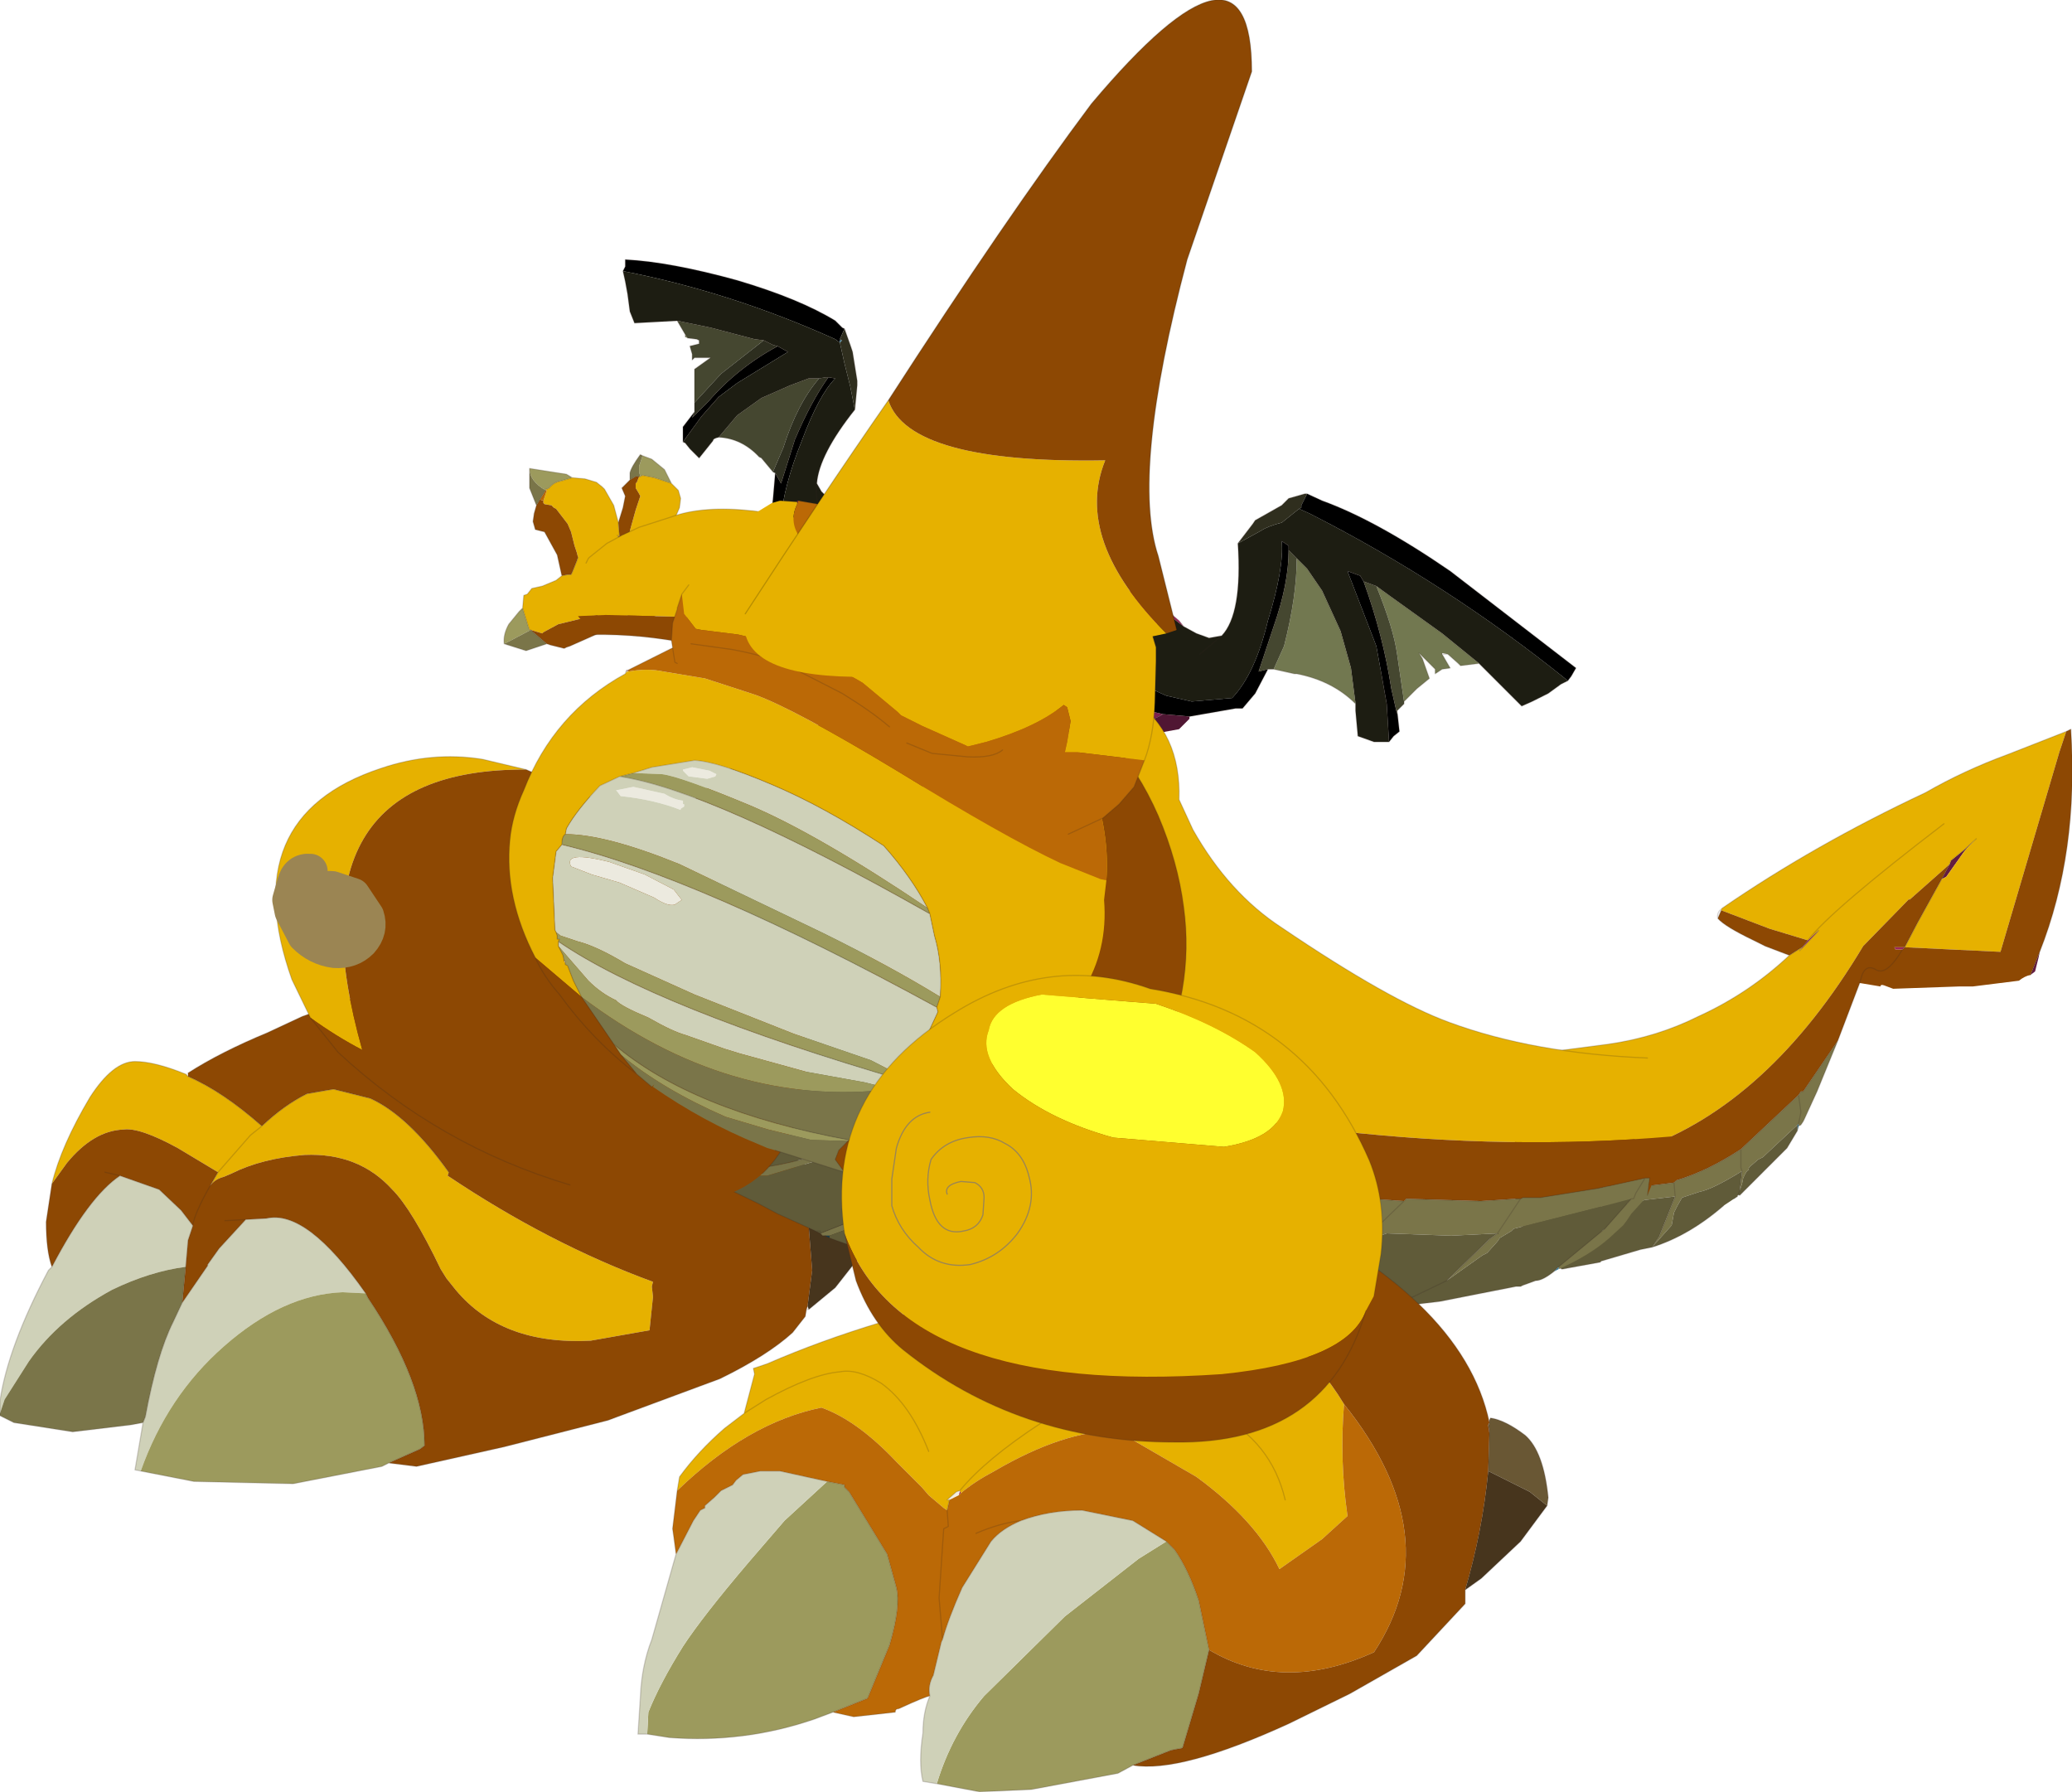 <?xml version="1.0" encoding="UTF-8" standalone="no"?>
<svg xmlns:xlink="http://www.w3.org/1999/xlink" height="77.65px" width="89.8px" xmlns="http://www.w3.org/2000/svg">
  <g transform="matrix(1.0, 0.0, 0.0, 1.0, -30.1, -223.15)">
    <path d="M64.45 273.35 L64.8 274.3 65.05 275.05 66.35 275.8 67.45 276.9 Q67.35 275.7 66.6 274.8 L65.3 273.8 Q64.65 273.4 64.45 273.35" fill="#695734" fill-rule="evenodd" stroke="none"/>
    <path d="M65.05 275.05 L65.3 278.2 65.1 279.75 65.15 279.9 66.3 278.95 67.4 277.55 67.5 277.3 67.45 276.9 66.35 275.8 65.05 275.05" fill="#47351d" fill-rule="evenodd" stroke="none"/>
    <path d="M38.15 269.7 L38.25 269.8 38.25 269.65 38.15 269.7" fill="#f4eee0" fill-rule="evenodd" stroke="none"/>
    <path d="M45.95 279.2 Q43.4 275.55 41.65 275.95 L40.75 276.0 39.6 277.25 39.1 277.95 39.1 278.0 38.0 279.6 37.6 280.45 Q36.9 281.85 36.4 284.55 L36.3 284.8 35.95 286.85 36.2 286.9 Q37.35 283.65 39.8 281.5 42.35 279.25 44.95 279.15 L45.95 279.2 M38.15 278.05 L38.25 276.9 38.45 276.3 38.45 276.25 37.95 275.6 37.0 274.7 35.3 274.1 Q33.95 275.0 32.35 278.05 L32.2 278.2 Q30.45 281.5 30.1 283.85 L30.1 284.4 30.3 283.8 31.35 282.15 Q32.65 280.3 34.95 279.05 36.6 278.25 38.15 278.05" fill="#cfd1b8" fill-rule="evenodd" stroke="none"/>
    <path d="M38.15 278.05 Q36.6 278.25 34.95 279.05 32.65 280.3 31.35 282.15 L30.3 283.8 30.1 284.4 30.1 284.5 30.7 284.8 33.25 285.2 35.75 284.9 36.3 284.8 36.4 284.55 Q36.9 281.85 37.6 280.45 L38.0 279.6 38.15 278.05" fill="#7a7549" fill-rule="evenodd" stroke="none"/>
    <path d="M46.95 286.55 L48.3 285.95 48.5 285.8 Q48.5 283.05 46.05 279.4 L45.95 279.2 44.95 279.15 Q42.35 279.25 39.8 281.5 37.35 283.65 36.2 286.9 L38.5 287.35 42.8 287.45 46.65 286.7 46.95 286.55" fill="#9c9a5d" fill-rule="evenodd" stroke="none"/>
    <path d="M39.2 274.55 Q39.4 274.25 39.8 274.15 L40.15 274.0 Q41.45 273.35 43.3 273.2 45.65 273.1 47.1 274.7 47.95 275.55 49.2 278.15 L49.45 278.55 49.85 279.05 Q51.85 281.45 55.7 281.25 L58.25 280.8 58.4 279.35 58.35 278.9 58.4 278.7 Q53.9 277.05 49.5 274.1 L49.55 273.95 Q47.8 271.5 46.15 270.75 L44.55 270.35 43.4 270.55 Q42.4 271.05 41.45 271.95 L40.95 272.35 39.55 273.95 40.95 272.35 41.45 271.95 Q39.75 270.45 38.25 269.8 L38.15 269.7 Q36.8 269.15 35.95 269.15 35.0 269.15 34.0 270.7 32.75 272.8 32.35 274.45 L33.0 273.55 Q34.15 272.15 35.45 272.1 36.15 272.0 37.8 272.9 L39.55 273.95 39.2 274.55" fill="#e6b100" fill-rule="evenodd" stroke="none"/>
    <path d="M63.15 270.55 L63.05 270.55 61.55 270.0 57.6 268.65 55.3 267.8 Q53.6 267.15 51.9 266.65 50.0 266.0 49.85 264.8 L43.2 267.2 41.7 267.9 Q39.65 268.75 38.25 269.65 L38.25 269.8 Q39.75 270.45 41.45 271.95 42.4 271.05 43.4 270.55 L44.55 270.35 46.15 270.75 Q47.8 271.5 49.55 273.95 L49.5 274.1 Q53.9 277.05 58.4 278.7 L58.35 278.9 58.4 279.35 58.25 280.8 55.7 281.25 Q51.85 281.45 49.85 279.05 L49.45 278.55 49.2 278.15 Q47.95 275.55 47.1 274.7 45.65 273.1 43.3 273.2 41.45 273.35 40.15 274.0 L39.8 274.15 Q39.4 274.25 39.2 274.55 L39.55 273.95 37.8 272.9 Q36.15 272.0 35.45 272.1 34.15 272.15 33.0 273.55 L32.35 274.45 32.1 276.1 Q32.1 277.35 32.35 278.05 33.95 275.0 35.3 274.1 L37.0 274.7 37.95 275.6 38.45 276.25 38.45 276.3 38.25 276.9 38.15 278.05 38.0 279.6 39.1 278.0 39.1 277.95 39.6 277.25 40.75 276.0 41.65 275.95 Q43.4 275.55 45.95 279.2 L46.05 279.4 Q48.5 283.05 48.5 285.8 L48.3 285.95 46.95 286.55 48.15 286.7 51.95 285.85 56.45 284.7 56.85 284.55 61.3 282.9 Q63.35 281.9 64.45 280.9 L65.0 280.2 65.05 279.9 65.1 279.75 65.3 278.2 65.05 275.05 64.8 274.3 64.45 273.35 64.35 273.1 63.35 271.9 63.15 270.55 M63.8 274.55 L63.65 273.3 63.35 271.9 63.65 273.3 63.8 274.55 M39.85 276.05 L40.75 276.0 39.85 276.05 M35.3 274.1 L34.65 273.95 35.3 274.1 M38.45 276.25 Q38.55 275.7 39.2 274.55 38.55 275.7 38.45 276.25" fill="#8d4803" fill-rule="evenodd" stroke="none"/>
    <path d="M63.15 270.55 L63.35 271.9 63.65 273.3 63.8 274.55 M39.2 274.55 L39.55 273.95 40.95 272.35 41.45 271.95 Q42.4 271.05 43.4 270.55 L44.55 270.35 46.15 270.75 Q47.8 271.5 49.55 273.95 M64.45 273.35 L64.8 274.3 65.05 275.05 65.3 278.2 65.1 279.75 65.05 279.9 65.0 280.2 64.45 280.9 Q63.35 281.9 61.3 282.9 L56.85 284.55 56.45 284.7 51.95 285.85 48.15 286.7 46.95 286.55 48.3 285.95 48.5 285.8 Q48.5 283.05 46.05 279.4 L45.95 279.2 Q43.4 275.55 41.65 275.95 L40.75 276.0 39.85 276.05 M67.45 276.9 L67.5 277.3 67.4 277.55 66.3 278.95 65.15 279.9 65.05 279.9 M67.45 276.9 Q67.35 275.7 66.6 274.8 L65.3 273.8 Q64.65 273.4 64.45 273.35 L64.35 273.1 63.35 271.9 M38.15 269.7 L38.25 269.8 Q39.75 270.45 41.45 271.95 M38.25 269.65 Q39.65 268.75 41.7 267.9 L43.2 267.2 49.85 264.8 M32.35 274.45 Q32.75 272.8 34.0 270.7 35.0 269.15 35.95 269.15 36.8 269.15 38.15 269.7 M32.35 278.05 Q33.95 275.0 35.3 274.1 L37.0 274.7 37.95 275.6 38.45 276.25 38.45 276.3 38.25 276.9 38.15 278.05 38.0 279.6 39.1 278.0 39.1 277.95 39.6 277.25 40.75 276.0 M30.1 284.4 L30.1 283.85 Q30.45 281.5 32.2 278.2 L32.35 278.05 Q32.1 277.35 32.1 276.1 L32.35 274.45 M34.65 273.95 L35.3 274.1 M36.2 286.9 L35.95 286.85 36.3 284.8 36.4 284.55 Q36.9 281.85 37.6 280.45 L38.0 279.6 M46.95 286.55 L46.65 286.7 42.8 287.45 38.5 287.35 36.2 286.9 M36.3 284.8 L35.75 284.9 33.25 285.2 30.7 284.8 30.1 284.5 30.1 284.4 M39.2 274.55 Q38.55 275.7 38.45 276.25" fill="none" stroke="#332720" stroke-linecap="round" stroke-linejoin="round" stroke-opacity="0.2" stroke-width="0.05"/>
    <path d="M112.55 264.3 L112.65 264.2 112.2 264.2 112.25 264.3 112.55 264.3 M108.45 263.9 L108.25 264.15 108.2 264.2 108.1 264.35 Q109.55 262.85 108.45 263.9" fill="#9a275b" fill-rule="evenodd" stroke="none"/>
    <path d="M99.6 276.5 L99.6 276.4 99.5 276.5 99.6 276.5" fill="#cfd1b8" fill-rule="evenodd" stroke="none"/>
    <path d="M108.0 272.15 L108.05 271.95 108.05 271.85 108.0 271.9 108.0 272.15" fill="#347998" fill-rule="evenodd" stroke="none"/>
    <path d="M118.5 264.4 L118.1 265.4 118.3 265.25 118.45 264.65 118.5 264.4 M115.75 259.5 L115.2 260.0 114.65 260.45 114.6 260.6 114.25 261.25 114.45 261.15 115.3 259.95 115.75 259.5 M115.3 259.95 L114.75 260.4 114.65 260.45 114.75 260.4 115.3 259.95" fill="#641c40" fill-rule="evenodd" stroke="none"/>
    <path d="M108.05 271.95 L108.15 271.9 108.25 271.75 108.3 271.65 108.85 270.45 109.75 268.25 108.25 270.45 108.15 270.45 108.05 270.6 105.55 272.95 105.55 273.75 105.6 273.9 105.55 273.75 105.55 272.95 Q104.1 273.9 102.75 274.3 L102.65 274.4 100.65 274.65 99.6 274.55 99.5 275.3 99.6 276.4 99.6 276.5 99.7 276.1 100.05 275.85 100.0 275.65 100.2 275.65 100.25 275.55 Q100.5 275.2 100.8 275.3 L101.4 275.15 102.7 275.0 102.65 274.4 102.7 275.0 102.0 276.75 101.7 277.2 102.55 276.25 102.65 275.7 102.8 275.4 103.0 275.05 103.75 274.8 Q104.3 274.7 105.6 273.9 L105.5 274.75 105.6 274.45 105.65 274.2 Q105.8 273.85 105.9 273.85 105.85 273.8 105.95 273.7 L106.3 273.4 106.5 273.3 108.0 271.9 108.05 271.85 108.05 271.95 M108.05 271.85 L108.15 271.35 108.05 270.6 108.15 271.35 108.05 271.85" fill="#7a7549" fill-rule="evenodd" stroke="none"/>
    <path d="M95.75 273.95 L95.8 275.55 96.05 276.2 Q96.75 277.65 97.8 278.15 L99.45 277.85 99.5 277.8 101.2 277.3 101.7 277.2 Q103.3 276.7 104.8 275.4 L105.25 275.1 105.4 275.0 Q105.4 274.9 105.5 274.95 L107.55 272.9 108.0 272.15 108.0 271.9 106.5 273.3 106.3 273.4 105.95 273.7 Q105.85 273.8 105.9 273.85 105.8 273.85 105.65 274.2 L105.6 274.45 105.5 274.75 105.6 273.9 Q104.3 274.7 103.75 274.8 L103.0 275.05 102.8 275.4 102.65 275.7 102.55 276.25 101.7 277.2 102.0 276.75 102.7 275.0 101.4 275.15 100.8 275.3 Q100.5 275.2 100.25 275.55 L100.2 275.65 100.0 275.65 100.05 275.85 99.7 276.1 99.6 276.5 99.5 276.5 99.6 276.4 99.5 275.3 99.6 274.55 95.75 273.95 M105.5 274.75 L105.4 275.0 105.5 274.75" fill="#605b39" fill-rule="evenodd" stroke="none"/>
    <path d="M112.65 264.2 L116.8 264.4 119.35 255.75 119.65 254.85 118.25 255.4 117.1 255.85 Q115.2 256.55 113.55 257.5 108.75 259.75 104.75 262.5 L104.7 262.55 104.7 262.6 106.8 263.4 108.45 263.9 Q109.55 262.85 108.1 264.35 L108.2 264.2 107.65 264.55 Q105.9 266.2 103.7 267.2 101.9 268.1 99.8 268.4 L97.5 268.7 97.3 268.8 Q99.65 270.05 101.2 272.95 106.75 271.0 110.85 264.15 L112.85 262.1 112.85 262.15 114.6 260.6 114.65 260.45 115.2 260.0 115.75 259.5 115.3 259.95 114.45 261.15 114.25 261.25 113.2 263.15 112.65 264.2 M114.35 258.85 Q109.45 262.6 108.45 263.9 109.45 262.6 114.35 258.85" fill="#e6b100" fill-rule="evenodd" stroke="none"/>
    <path d="M118.5 264.4 Q120.2 260.1 119.85 254.75 L119.65 254.85 119.35 255.75 116.8 264.4 112.65 264.2 112.55 264.3 Q111.9 265.4 111.45 265.2 111.0 264.9 110.8 265.4 L110.7 265.75 110.8 265.4 Q111.0 264.9 111.45 265.2 111.9 265.4 112.55 264.3 L112.25 264.3 112.2 264.2 112.65 264.2 113.2 263.15 114.25 261.25 114.6 260.6 112.85 262.15 112.85 262.1 110.85 264.15 Q106.75 271.0 101.2 272.95 99.65 270.05 97.3 268.8 96.55 269.15 96.25 270.0 95.85 271.45 95.75 272.8 L95.75 273.95 99.6 274.55 100.65 274.65 102.65 274.4 102.75 274.3 Q104.1 273.9 105.55 272.95 L108.05 270.6 108.15 270.45 108.25 270.45 109.75 268.25 110.7 265.75 111.6 265.9 Q111.6 265.8 111.75 265.85 L112.15 266.0 115.0 265.9 115.6 265.9 117.6 265.65 Q117.85 265.45 118.1 265.4 L118.5 264.4 M104.55 262.95 Q104.85 263.3 106.1 263.9 L106.6 264.15 107.65 264.55 108.2 264.2 108.25 264.15 108.45 263.9 106.8 263.4 104.7 262.6 104.55 262.95" fill="#8d4803" fill-rule="evenodd" stroke="none"/>
    <path d="M119.65 254.85 L119.85 254.75 Q120.2 260.1 118.5 264.4 L118.1 265.4 M110.7 265.75 L110.8 265.4 Q111.0 264.9 111.45 265.2 111.9 265.4 112.55 264.3 L112.65 264.2 113.2 263.15 114.25 261.25 114.6 260.6 114.65 260.45 114.75 260.4 115.3 259.95 M119.65 254.85 L118.25 255.4 117.1 255.85 Q115.2 256.55 113.55 257.5 108.75 259.75 104.75 262.5 L104.7 262.55 Q104.5 262.7 104.55 262.95 104.85 263.3 106.1 263.9 L106.6 264.15 107.65 264.55 Q105.9 266.2 103.7 267.2 101.9 268.1 99.8 268.4 L97.5 268.7 97.3 268.8 Q96.55 269.15 96.25 270.0 95.85 271.45 95.75 272.8 L95.75 273.95 95.8 275.55 96.05 276.2 Q96.75 277.65 97.8 278.15 L99.45 277.85 99.5 277.8 101.2 277.3 101.7 277.2 Q103.3 276.7 104.8 275.4 M105.25 275.1 L105.4 275.0 Q105.4 274.9 105.5 274.95 L107.55 272.9 108.0 272.15 108.05 271.95 108.15 271.9 108.25 271.75 108.3 271.65 108.85 270.45 109.75 268.25 110.7 265.75 M115.75 259.5 L115.2 260.0 114.65 260.45 M108.45 263.9 L108.25 264.15 108.2 264.2 107.65 264.55 M108.45 263.9 Q109.55 262.85 108.1 264.35 L108.2 264.2 M104.7 262.6 L104.55 262.95 M99.6 274.55 L100.65 274.65 102.65 274.4 102.7 275.0 102.0 276.75 101.7 277.2 M95.75 273.95 L99.6 274.55 M108.05 270.6 L108.15 270.45 108.25 270.45 109.75 268.25 M105.5 274.75 L105.6 273.9 105.55 273.75 105.55 272.95 108.05 270.6 108.15 271.35 108.05 271.85 108.0 271.9 108.0 272.15 M105.4 275.0 L105.5 274.75 M105.55 272.95 Q104.1 273.9 102.75 274.3 L102.65 274.4 M108.45 263.9 Q109.45 262.6 114.35 258.85" fill="none" stroke="#332720" stroke-linecap="round" stroke-linejoin="round" stroke-opacity="0.2" stroke-width="0.05"/>
    <path d="M83.75 246.7 L84.75 246.15 Q85.05 245.95 85.65 245.8 L86.4 245.2 86.5 245.15 86.5 245.05 86.75 244.55 86.65 244.55 85.95 244.75 85.65 245.05 84.5 245.7 84.4 245.85 83.75 246.7" fill="#2f2e1e" fill-rule="evenodd" stroke="none"/>
    <path d="M86.4 245.2 L85.65 245.8 Q85.05 245.95 84.75 246.15 L83.75 246.7 Q83.95 249.75 83.05 250.7 L82.5 250.8 81.95 250.6 81.4 250.3 80.95 249.95 80.85 249.95 Q79.3 250.4 78.95 251.5 L78.95 252.45 79.1 252.45 Q79.5 252.8 80.65 253.3 L81.75 253.55 83.5 253.4 Q84.5 252.35 85.05 250.05 85.75 247.8 85.65 246.6 L85.95 246.8 85.95 247.0 86.3 247.35 86.75 247.8 87.4 248.75 88.2 250.5 88.65 252.1 88.85 253.65 88.85 253.95 88.95 255.05 89.65 255.3 89.95 255.3 90.3 255.3 90.2 253.65 89.95 252.25 89.75 251.15 88.5 247.9 89.05 248.1 89.2 248.35 89.75 248.55 90.3 248.95 92.6 250.6 94.2 251.9 96.05 253.75 96.5 253.55 97.2 253.2 97.75 252.8 98.05 252.65 Q92.85 248.45 86.85 245.4 L86.4 245.2 M82.1 251.5 L83.05 250.7 82.1 251.5" fill="#1d1d12" fill-rule="evenodd" stroke="none"/>
    <path d="M78.95 252.45 L78.95 251.5 Q79.3 250.4 80.85 249.95 L80.95 249.95 81.4 250.3 81.2 250.05 80.85 249.75 78.2 248.3 78.3 251.9 78.3 252.15 78.2 252.25 78.3 252.25 78.65 252.45 78.95 252.45" fill="#9a275b" fill-rule="evenodd" stroke="none"/>
    <path d="M86.75 244.55 L86.5 245.05 86.5 245.15 86.4 245.2 86.85 245.4 Q92.85 248.45 98.05 252.65 L98.2 252.45 98.4 252.1 92.95 247.9 Q89.75 245.7 87.4 244.85 L86.75 244.55 M89.2 248.35 L89.05 248.1 88.5 247.9 89.75 251.15 89.95 252.25 90.2 253.65 90.3 255.3 90.5 255.05 90.75 254.85 90.65 253.95 90.65 254.1 90.4 253.0 Q90.05 250.7 89.2 248.35 M85.95 247.0 L85.95 246.8 85.65 246.6 Q85.75 247.8 85.05 250.05 84.5 252.35 83.5 253.4 L81.75 253.55 80.65 253.3 Q79.5 252.8 79.1 252.45 L78.95 252.45 79.1 253.1 79.85 253.95 80.5 254.1 81.65 254.2 83.65 253.85 83.95 253.85 84.5 253.2 85.05 252.15 84.65 252.25 85.3 250.3 Q85.95 248.45 85.95 247.0" fill="#000000" fill-rule="evenodd" stroke="none"/>
    <path d="M94.2 251.9 L92.6 250.6 90.3 248.95 89.75 248.55 Q90.5 250.4 90.65 251.5 L90.95 253.55 91.5 253.0 92.05 252.55 91.75 251.7 91.6 251.45 92.3 252.15 92.3 252.35 92.6 252.15 92.95 252.1 92.6 251.5 92.6 251.45 92.85 251.5 93.3 251.9 93.4 252.0 94.2 251.9 M88.85 253.65 L88.65 252.1 88.2 250.5 87.4 248.75 86.75 247.8 86.3 247.35 Q86.3 249.0 85.75 251.15 L85.3 252.15 86.2 252.35 86.3 252.35 Q87.85 252.65 88.85 253.65" fill="#727850" fill-rule="evenodd" stroke="none"/>
    <path d="M89.75 248.55 L89.2 248.35 Q90.05 250.7 90.4 253.0 L90.65 254.1 90.65 253.95 90.95 253.65 90.95 253.55 90.65 251.5 Q90.5 250.4 89.75 248.55 M86.3 247.35 L85.95 247.0 Q85.95 248.45 85.3 250.3 L84.65 252.25 85.05 252.15 85.3 252.15 85.75 251.15 Q86.3 249.0 86.3 247.35" fill="#454730" fill-rule="evenodd" stroke="none"/>
    <path d="M78.95 252.45 L78.65 252.45 78.3 252.25 78.2 252.25 78.3 252.65 Q78.4 253.45 78.85 254.1 L78.95 254.1 Q79.75 254.6 80.5 254.1 L79.85 253.95 79.1 253.1 78.95 252.45" fill="#7c2150" fill-rule="evenodd" stroke="none"/>
    <path d="M78.95 254.1 L78.85 254.1 78.75 254.1 79.1 254.4 79.3 254.6 80.1 254.95 81.2 254.75 81.65 254.3 81.65 254.2 80.5 254.1 Q79.75 254.6 78.95 254.1" fill="#501633" fill-rule="evenodd" stroke="none"/>
    <path d="M83.75 246.7 L84.4 245.85 84.5 245.7 85.65 245.05 85.95 244.75 86.65 244.55 86.75 244.55 87.4 244.85 Q89.75 245.7 92.95 247.9 L98.4 252.1 98.2 252.45 98.05 252.65 97.75 252.8 97.2 253.2 96.5 253.55 96.05 253.75 94.2 251.9 92.6 250.6 90.3 248.95 89.75 248.55 89.2 248.35 89.05 248.1 88.5 247.9 M89.95 252.25 L90.2 253.65 90.3 255.3 89.95 255.3 89.65 255.3 88.95 255.05 88.85 253.95 88.85 253.65 88.65 252.1 88.2 250.5 87.4 248.75 86.75 247.8 86.3 247.35 85.95 247.0 85.95 246.8 85.65 246.6 M78.95 252.45 L78.95 251.5 Q79.3 250.4 80.85 249.95 L80.95 249.95 81.4 250.3 81.95 250.6 82.5 250.8 83.05 250.7 82.1 251.5 M78.2 248.3 L80.85 249.75 81.2 250.05 81.4 250.3 M83.75 246.7 Q83.95 249.75 83.05 250.7 M88.85 253.65 Q87.85 252.65 86.3 252.35 L86.2 252.35 85.3 252.15 85.05 252.15 84.5 253.2 83.95 253.85 83.65 253.85 81.65 254.2 80.5 254.1 79.85 253.95 79.1 253.1 78.95 252.45 M90.95 253.55 L90.95 253.65 90.65 253.95 90.65 254.1 90.4 253.0 Q90.05 250.7 89.2 248.35 M90.95 253.55 L91.5 253.0 92.05 252.55 91.75 251.7 91.6 251.45 92.3 252.15 92.3 252.35 92.6 252.15 92.95 252.1 92.6 251.5 92.85 251.5 93.3 251.9 93.4 252.0 94.2 251.9 M90.65 253.95 L90.75 254.85 90.5 255.05 90.3 255.3 M92.6 251.45 L92.6 251.5 M78.95 254.1 Q79.75 254.6 80.5 254.1 M85.05 252.15 L84.65 252.25 85.3 250.3 Q85.95 248.45 85.95 247.0" fill="none" stroke="#332720" stroke-linecap="round" stroke-linejoin="round" stroke-opacity="0.2" stroke-width="0.05"/>
    <path d="M101.5 274.95 L101.6 274.2 101.4 274.2 99.35 274.65 96.85 275.05 96.1 275.05 96.0 275.1 95.8 275.1 94.25 275.2 91.05 275.1 90.95 275.2 88.85 275.05 85.15 275.05 84.5 275.1 79.85 274.7 79.3 275.6 Q79.9 274.85 80.35 275.05 L81.7 275.2 82.75 275.5 83.6 275.55 84.2 275.75 83.35 276.8 84.2 276.05 Q84.4 275.65 84.8 275.65 L86.25 275.95 89.05 276.15 Q89.4 276.05 89.5 276.4 L89.6 276.5 87.6 277.9 86.7 278.5 88.25 277.65 89.05 277.15 89.5 276.85 90.2 276.6 93.0 276.7 95.0 276.6 94.65 276.85 92.8 278.65 94.35 277.55 94.55 277.45 95.0 276.95 95.1 276.8 95.6 276.5 95.7 276.4 100.05 275.3 100.8 275.1 99.65 276.4 97.65 278.05 97.65 278.15 Q99.0 277.55 99.85 276.8 L100.45 276.25 100.6 276.05 100.8 275.75 101.3 275.2 101.3 275.1 101.5 274.95 M70.85 278.35 L72.8 276.85 Q74.05 275.85 74.65 274.0 73.85 275.5 71.95 277.35 L70.6 278.35 70.85 278.35 M66.05 276.7 L67.8 276.05 69.05 275.1 70.3 273.55 70.75 272.6 Q69.05 275.1 67.8 275.75 L65.65 276.6 65.75 276.7 65.85 276.7 66.05 276.7 M69.5 271.15 Q65.95 273.65 62.0 273.85 L59.65 273.4 60.05 273.85 61.1 274.1 63.35 274.1 66.5 273.15 Q68.15 272.6 69.5 271.15 M96.0 275.1 L95.0 276.6 96.0 275.1 M101.4 274.2 L101.0 274.85 100.9 275.1 100.8 275.1 100.9 275.1 101.0 274.85 101.4 274.2 M84.5 275.1 L84.2 275.75 84.5 275.1 M90.95 275.2 L89.6 276.5 90.95 275.2" fill="#7a7549" fill-rule="evenodd" stroke="none"/>
    <path d="M79.85 274.7 L74.75 273.85 71.85 273.05 70.85 272.45 70.85 272.35 70.5 271.95 70.4 271.75 69.7 271.05 69.6 270.9 69.05 270.3 68.55 269.75 68.15 269.1 68.1 267.65 68.05 266.75 67.6 263.7 Q66.5 260.1 62.45 260.3 L61.1 260.55 60.9 260.55 60.45 260.75 Q59.55 261.4 58.7 262.7 57.65 264.1 57.35 265.55 56.75 267.8 57.05 269.2 L56.85 269.35 57.15 270.05 57.75 271.3 58.5 272.35 58.9 273.05 Q59.3 273.35 59.55 273.35 L59.65 273.4 62.0 273.85 Q65.95 273.65 69.5 271.15 68.15 272.6 66.5 273.15 L63.35 274.1 61.1 274.1 60.05 273.85 61.4 274.55 62.95 275.3 63.8 275.75 65.45 276.5 65.65 276.6 65.65 276.5 65.45 276.5 65.65 276.5 65.65 276.6 67.8 275.75 Q69.05 275.1 70.75 272.6 L70.3 273.55 69.05 275.1 67.8 276.05 66.05 276.7 66.05 276.8 68.55 277.7 69.9 278.15 70.5 278.35 70.6 278.35 71.95 277.35 Q73.85 275.5 74.65 274.0 74.05 275.85 72.8 276.85 L70.85 278.35 75.2 279.2 76.85 278.15 79.2 275.85 79.2 275.75 79.3 275.6 79.2 275.75 79.2 275.85 76.85 278.15 75.2 279.2 77.25 279.35 79.65 279.75 84.2 280.05 84.7 280.05 88.65 279.95 90.3 279.85 91.65 279.65 92.5 279.55 95.8 278.9 96.0 278.9 96.1 278.85 96.65 278.65 Q96.95 278.65 97.45 278.25 L97.65 278.05 99.65 276.4 100.8 275.1 100.05 275.3 95.7 276.4 95.6 276.5 95.1 276.8 95.0 276.95 94.55 277.45 94.35 277.55 92.8 278.65 90.3 279.85 92.8 278.65 94.65 276.85 95.0 276.6 93.0 276.7 90.2 276.6 89.5 276.85 89.05 277.15 88.25 277.65 86.7 278.5 87.6 277.9 89.6 276.5 89.5 276.4 Q89.4 276.05 89.05 276.15 L86.25 275.95 84.8 275.65 Q84.4 275.65 84.2 276.05 L83.35 276.8 84.2 275.75 83.6 275.55 82.75 275.5 81.7 275.2 80.35 275.05 Q79.9 274.85 79.3 275.6 L79.85 274.7 M74.75 273.85 L74.65 274.0 74.75 273.85 M70.85 272.45 L70.75 272.6 70.85 272.45 M83.35 276.8 L82.35 277.9 79.65 279.75 82.35 277.9 83.35 276.8 M86.7 278.5 L84.2 280.05 86.7 278.5 M69.7 271.05 L69.5 271.15 69.7 271.05" fill="#605b39" fill-rule="evenodd" stroke="none"/>
    <path d="M66.05 276.7 L65.85 276.7 66.05 276.8 66.05 276.7" fill="#1b3e4b" fill-rule="evenodd" stroke="none"/>
    <path d="M58.5 272.35 L58.3 272.6 58.9 273.05 58.5 272.35" fill="#9b8553" fill-rule="evenodd" stroke="none"/>
    <path d="M97.65 278.05 L97.45 278.25 97.65 278.15 97.65 278.05" fill="#347998" fill-rule="evenodd" stroke="none"/>
    <path d="M68.05 253.6 Q69.6 255.55 71.05 259.65 72.9 264.6 72.6 269.05 88.6 273.6 102.55 272.4 102.75 270.65 102.25 269.85 L101.9 269.35 101.7 269.1 101.5 269.0 Q96.55 268.8 92.9 267.45 90.3 266.5 85.65 263.35 83.35 261.85 81.8 259.1 L81.2 257.8 Q81.3 254.9 79.2 253.45 77.9 252.6 75.9 252.4 L73.4 252.35 Q70.95 252.6 68.05 253.6" fill="#e6b100" fill-rule="evenodd" stroke="none"/>
    <path d="M58.5 272.35 L57.75 271.3 57.15 270.05 56.85 269.35 57.05 269.2 Q56.75 267.8 57.35 265.55 57.65 264.1 58.7 262.7 59.55 261.4 60.45 260.75 L60.9 260.55 61.1 260.55 62.45 260.3 Q66.5 260.1 67.6 263.7 L68.05 266.75 68.1 267.65 68.15 269.1 68.55 269.75 69.05 270.3 69.6 270.9 69.7 271.05 70.4 271.75 70.5 271.95 70.85 272.35 70.85 272.45 71.85 273.05 74.75 273.85 79.85 274.7 84.5 275.1 85.15 275.05 88.85 275.05 90.95 275.2 91.05 275.1 94.25 275.2 95.8 275.1 96.0 275.1 96.1 275.05 96.85 275.05 99.35 274.65 101.4 274.2 101.6 274.2 101.5 274.95 102.55 272.4 Q88.6 273.6 72.6 269.05 72.9 264.6 71.05 259.65 69.6 255.55 68.05 253.6 66.6 254.05 65.0 254.85 61.6 256.4 61.1 256.95 L58.2 259.65 Q54.65 263.25 53.3 267.7 L54.15 268.75 57.85 272.25 58.3 272.6 58.5 272.35" fill="#8d4803" fill-rule="evenodd" stroke="none"/>
    <path d="M79.85 274.7 L74.75 273.85 71.85 273.05 70.85 272.45 70.85 272.35 70.5 271.95 70.4 271.75 69.7 271.05 69.6 270.9 69.05 270.3 68.55 269.75 68.15 269.1 68.1 267.65 68.05 266.75 67.6 263.7 Q66.5 260.1 62.45 260.3 L61.1 260.55 60.9 260.55 60.45 260.75 Q59.55 261.4 58.7 262.7 57.65 264.1 57.35 265.55 56.75 267.8 57.05 269.2 L56.85 269.35 57.15 270.05 57.75 271.3 58.5 272.35 58.9 273.05 58.3 272.6 57.85 272.25 54.15 268.75 53.3 267.7 Q54.65 263.25 58.2 259.65 L61.1 256.95 Q61.6 256.4 65.0 254.85 66.6 254.05 68.05 253.6 70.95 252.6 73.4 252.35 L75.9 252.4 Q77.9 252.6 79.2 253.45 81.3 254.9 81.2 257.8 L81.8 259.1 Q83.35 261.85 85.65 263.35 90.3 266.5 92.9 267.45 96.55 268.8 101.5 269.0 M101.5 274.95 L101.6 274.2 101.4 274.2 99.35 274.65 96.85 275.05 96.1 275.05 96.0 275.1 95.8 275.1 94.25 275.2 91.05 275.1 90.95 275.2 88.85 275.05 85.15 275.05 84.5 275.1 79.85 274.7 79.3 275.6 79.2 275.75 79.2 275.85 76.85 278.15 75.2 279.2 70.85 278.35 70.6 278.35 71.95 277.35 Q73.85 275.5 74.65 274.0 L74.75 273.85 M65.85 276.7 L65.75 276.7 65.65 276.6 67.8 275.75 Q69.05 275.1 70.75 272.6 L70.85 272.45 M65.65 276.6 L65.45 276.5 65.65 276.5 65.65 276.6 M59.65 273.4 L62.0 273.85 Q65.95 273.65 69.5 271.15 L69.7 271.05 M60.05 273.85 L59.65 273.4 59.55 273.35 Q59.3 273.35 58.9 273.05 M65.45 276.5 L63.8 275.75 62.95 275.3 61.4 274.55 60.05 273.85 M70.6 278.35 L70.5 278.35 69.9 278.15 68.55 277.7 66.05 276.8 65.85 276.7 M100.8 275.1 L99.65 276.4 97.65 278.05 97.45 278.25 Q96.95 278.65 96.65 278.65 L96.1 278.85 96.0 278.9 95.8 278.9 92.5 279.55 91.65 279.65 90.3 279.85 92.8 278.65 94.65 276.85 95.0 276.6 96.0 275.1 M100.8 275.1 L100.9 275.1 101.0 274.85 101.4 274.2 M83.35 276.8 L84.2 275.75 84.5 275.1 M84.2 280.05 L79.65 279.75 82.35 277.9 83.35 276.8 M86.7 278.5 L87.6 277.9 89.6 276.5 90.95 275.2 M90.3 279.85 L88.65 279.95 84.7 280.05 84.2 280.05 86.7 278.5 M79.65 279.75 L77.25 279.35 75.2 279.2" fill="none" stroke="#332720" stroke-linecap="round" stroke-linejoin="round" stroke-opacity="0.2" stroke-width="0.05"/>
    <path d="M71.75 287.85 L71.7 287.75 71.65 287.95 71.75 287.85" fill="#9a275b" fill-rule="evenodd" stroke="none"/>
    <path d="M66.2 297.35 L67.7 296.75 68.65 294.45 Q69.15 292.75 68.95 291.95 L68.55 290.5 66.9 287.8 66.7 287.6 66.7 287.5 65.95 287.35 64.1 289.05 62.55 290.85 Q60.55 293.2 59.7 294.5 58.7 296.1 58.2 297.35 L58.15 298.3 59.1 298.45 Q62.35 298.7 65.4 297.65 L66.2 297.35 M79.2 299.65 L80.85 299.0 81.35 298.9 82.05 296.55 82.5 294.65 82.05 292.5 Q81.6 291.15 81.0 290.3 L80.65 289.95 79.45 290.7 76.25 293.2 72.75 296.65 Q71.35 298.3 70.7 300.45 L72.55 300.8 74.8 300.7 78.55 300.0 79.2 299.65" fill="#9c9a5d" fill-rule="evenodd" stroke="none"/>
    <path d="M58.15 298.3 L58.2 297.35 Q58.7 296.1 59.7 294.5 60.55 293.2 62.55 290.85 L64.1 289.05 65.95 287.35 63.9 286.9 63.3 286.9 63.05 286.9 62.3 287.05 62.0 287.3 61.85 287.5 61.35 287.75 61.05 288.05 60.65 288.4 60.65 288.5 60.45 288.6 60.15 289.05 59.4 290.5 58.35 294.2 Q57.9 295.35 57.85 296.75 L57.75 298.3 58.15 298.3 M70.95 294.2 L70.9 294.3 70.55 295.75 Q70.3 296.2 70.4 296.65 70.1 297.35 70.1 298.25 69.9 299.55 70.1 300.35 L70.7 300.45 Q71.35 298.3 72.75 296.65 L76.25 293.2 79.45 290.7 80.65 289.95 79.2 289.05 77.0 288.6 Q75.55 288.6 74.35 289.05 73.5 289.4 73.05 289.95 L71.8 291.95 Q71.2 293.3 70.95 294.2" fill="#cfd1b8" fill-rule="evenodd" stroke="none"/>
    <path d="M94.6 284.9 L94.65 284.8 94.6 284.9 M94.6 284.95 L94.65 285.25 94.65 285.15 94.6 284.95" fill="#641c40" fill-rule="evenodd" stroke="none"/>
    <path d="M94.65 284.8 L94.6 284.95 94.65 285.15 94.65 285.25 94.6 286.9 96.4 287.8 97.15 288.4 97.2 288.05 Q97.0 286.05 96.2 285.35 95.35 284.7 94.7 284.6 L94.65 284.7 94.65 284.8" fill="#695734" fill-rule="evenodd" stroke="none"/>
    <path d="M94.6 286.9 Q94.35 289.5 93.6 292.05 L94.3 291.55 96.0 289.95 97.15 288.4 96.4 287.8 94.6 286.9" fill="#47351d" fill-rule="evenodd" stroke="none"/>
    <path d="M71.7 287.75 L71.55 287.8 71.15 288.15 71.25 288.15 71.65 287.95 71.7 287.75" fill="#f4eee0" fill-rule="evenodd" stroke="none"/>
    <path d="M59.45 287.75 Q62.5 284.8 65.7 284.15 67.25 284.7 68.95 286.5 L70.05 287.6 70.35 287.95 71.0 288.5 71.15 288.6 71.25 288.15 71.15 288.15 71.55 287.8 71.7 287.75 Q72.8 286.4 75.25 284.8 77.55 283.1 79.15 282.9 80.55 283.1 82.8 284.4 85.2 285.6 85.8 288.15 85.2 285.6 82.8 284.4 80.55 283.1 79.15 282.9 77.55 283.1 75.25 284.8 72.8 286.4 71.7 287.75 L71.75 287.85 Q72.35 287.35 73.2 286.9 76.2 285.15 78.5 285.15 L81.95 287.15 Q84.55 289.05 85.55 291.15 L87.4 289.85 88.5 288.85 Q88.15 286.4 88.35 284.0 86.3 280.6 82.85 279.75 79.55 278.9 77.65 278.9 L73.15 279.45 Q70.6 279.75 68.3 280.45 65.65 281.25 63.35 282.25 L62.75 282.45 62.8 282.7 62.35 284.4 61.5 285.05 Q60.35 286.05 59.55 287.15 L59.45 287.75 M70.35 286.05 Q69.55 284.0 68.3 283.1 67.25 282.45 66.5 282.6 65.3 282.7 63.3 283.8 L62.35 284.4 63.3 283.8 Q65.3 282.7 66.5 282.6 67.25 282.45 68.3 283.1 69.55 284.0 70.35 286.05" fill="#e6b100" fill-rule="evenodd" stroke="none"/>
    <path d="M65.95 287.35 L66.7 287.5 66.7 287.6 66.9 287.8 68.55 290.5 68.95 291.95 Q69.15 292.75 68.65 294.45 L67.7 296.75 66.2 297.35 67.1 297.55 68.9 297.35 Q68.9 297.2 69.05 297.2 70.25 296.65 70.4 296.65 70.3 296.2 70.55 295.75 L70.9 294.3 70.95 294.2 70.8 292.4 71.0 289.4 71.2 289.3 71.15 288.6 71.2 289.3 71.0 289.4 70.8 292.4 70.95 294.2 Q71.2 293.3 71.8 291.95 L73.05 289.95 Q73.5 289.4 74.35 289.05 75.55 288.6 77.0 288.6 L79.2 289.05 80.65 289.95 81.0 290.3 Q81.6 291.15 82.05 292.5 L82.5 294.65 Q85.7 296.55 89.65 294.75 92.95 289.75 88.35 284.0 88.15 286.4 88.5 288.85 L87.4 289.85 85.55 291.15 Q84.55 289.05 81.95 287.15 L78.5 285.15 Q76.2 285.15 73.2 286.9 72.35 287.35 71.75 287.85 L71.65 287.95 71.25 288.15 71.15 288.6 71.0 288.5 70.35 287.95 70.05 287.6 68.95 286.5 Q67.25 284.7 65.7 284.15 62.5 284.8 59.45 287.75 L59.25 289.4 59.3 289.75 59.4 290.5 60.15 289.05 60.45 288.6 60.65 288.5 60.65 288.4 61.05 288.05 61.35 287.75 61.85 287.5 62.0 287.3 62.3 287.05 63.05 286.9 63.3 286.9 63.9 286.9 65.95 287.35 M72.4 289.6 Q73.45 289.15 74.35 289.05 73.45 289.15 72.4 289.6" fill="#bb6906" fill-rule="evenodd" stroke="none"/>
    <path d="M94.6 284.95 L94.6 284.9 94.65 284.8 Q93.5 279.3 84.65 275.2 L68.3 280.45 Q70.6 279.75 73.15 279.45 L77.65 278.9 Q79.55 278.9 82.85 279.75 86.3 280.6 88.35 284.0 92.95 289.75 89.65 294.75 85.7 296.55 82.5 294.65 L82.05 296.55 81.35 298.9 80.85 299.0 79.2 299.65 Q81.25 300.0 85.95 297.85 L88.6 296.55 91.5 294.9 93.6 292.65 93.6 292.05 Q94.35 289.5 94.6 286.9 L94.65 285.25 94.6 284.95" fill="#8d4803" fill-rule="evenodd" stroke="none"/>
    <path d="M65.95 287.35 L66.7 287.5 66.7 287.6 66.9 287.8 68.55 290.5 68.95 291.95 Q69.15 292.75 68.65 294.45 L67.7 296.75 66.2 297.35 65.4 297.65 Q62.35 298.7 59.1 298.45 L58.15 298.3 57.75 298.3 57.85 296.75 Q57.9 295.35 58.35 294.2 L59.4 290.5 59.3 289.75 59.25 289.4 59.45 287.75 59.55 287.15 Q60.35 286.05 61.5 285.05 L62.35 284.4 63.3 283.8 Q65.3 282.7 66.5 282.6 67.25 282.45 68.3 283.1 69.55 284.0 70.35 286.05 M65.95 287.35 L63.9 286.9 63.3 286.9 63.05 286.9 62.3 287.05 62.0 287.3 61.85 287.5 61.35 287.75 61.05 288.05 60.65 288.4 60.65 288.5 60.45 288.6 60.15 289.05 59.4 290.5 M71.15 288.6 L71.2 289.3 71.0 289.4 70.8 292.4 70.95 294.2 70.9 294.3 70.55 295.75 Q70.3 296.2 70.4 296.65 70.25 296.65 69.05 297.2 68.9 297.2 68.9 297.35 L67.1 297.55 66.2 297.35 M68.3 280.45 Q65.65 281.25 63.35 282.25 L62.75 282.45 62.8 282.7 62.35 284.4 M94.6 284.95 L94.6 284.9 94.65 284.8 94.6 284.95 94.65 285.25 94.6 286.9 Q94.35 289.5 93.6 292.05 L93.6 292.65 91.5 294.9 88.6 296.55 85.95 297.85 Q81.25 300.0 79.2 299.65 L80.85 299.0 81.35 298.9 82.05 296.55 82.5 294.65 82.05 292.5 Q81.6 291.15 81.0 290.3 L80.65 289.95 79.2 289.05 77.0 288.6 Q75.55 288.6 74.35 289.05 73.45 289.15 72.4 289.6 M68.3 280.45 L84.65 275.2 Q93.5 279.3 94.65 284.8 L94.6 284.9 M94.65 284.8 L94.65 284.7 94.7 284.6 Q95.35 284.7 96.2 285.35 97.0 286.05 97.2 288.05 L97.15 288.4 96.0 289.95 94.3 291.55 93.6 292.05 M94.65 285.25 L94.65 285.15 94.6 284.95 M71.7 287.75 Q72.8 286.4 75.25 284.8 77.55 283.1 79.15 282.9 80.55 283.1 82.8 284.4 85.2 285.6 85.8 288.15 M71.7 287.75 L71.55 287.8 71.15 288.15 71.25 288.15 71.15 288.6 M70.95 294.2 Q71.2 293.3 71.8 291.95 L73.05 289.95 Q73.5 289.4 74.35 289.05 M70.7 300.45 L70.1 300.35 Q69.9 299.55 70.1 298.25 70.1 297.35 70.4 296.65 M70.7 300.45 L72.55 300.8 74.8 300.7 78.55 300.0 79.2 299.65" fill="none" stroke="#332720" stroke-linecap="round" stroke-linejoin="round" stroke-opacity="0.2" stroke-width="0.05"/>
    <path d="M52.9 256.5 L51.0 256.05 Q48.8 255.7 46.6 256.45 40.25 258.55 42.75 265.6 L43.55 267.25 Q44.65 268.05 45.8 268.65 42.35 256.45 52.9 256.5" fill="#e6b100" fill-rule="evenodd" stroke="none"/>
    <path d="M52.9 256.5 Q42.35 256.45 45.8 268.65 44.65 268.05 43.55 267.25 L44.75 268.75 Q49.1 272.8 54.8 274.5 L56.35 274.9 Q60.95 276.0 63.15 274.0 63.95 273.25 64.45 272.05 L65.0 269.75 Q65.2 267.95 64.4 266.05 61.6 259.95 54.85 257.35 L52.9 256.5" fill="#8d4803" fill-rule="evenodd" stroke="none"/>
    <path d="M43.55 267.25 L42.75 265.6 Q40.25 258.55 46.6 256.45 48.8 255.7 51.0 256.05 L52.9 256.5 54.85 257.35 Q61.6 259.95 64.4 266.05 65.2 267.95 65.0 269.75 L64.45 272.05 Q63.95 273.25 63.15 274.0 M43.55 267.25 L44.75 268.75 Q49.1 272.8 54.8 274.5" fill="none" stroke="#332720" stroke-linecap="round" stroke-linejoin="round" stroke-opacity="0.2" stroke-width="0.05"/>
    <path d="M43.55 260.9 Q43.0 260.85 42.85 261.45 L42.65 262.15 42.75 262.65 43.3 263.7 Q43.85 264.25 44.6 264.35 45.3 264.4 45.75 263.95 46.2 263.45 46.0 262.85 L45.4 261.95 44.5 261.65 Q43.95 261.6 43.65 261.95 43.5 262.25 43.65 262.8 43.8 263.55 44.4 263.65 L44.95 263.4 45.0 263.0 44.75 262.7 44.4 262.55 Q43.95 262.5 44.05 262.7" fill="none" stroke="#9b8553" stroke-linecap="round" stroke-linejoin="round" stroke-width="1.5"/>
    <path d="M57.2 252.35 Q57.25 252.25 57.35 252.25 L57.25 252.2 57.2 252.35" fill="#d3c28e" fill-rule="evenodd" stroke="none"/>
    <path d="M54.55 264.8 L54.6 264.8 54.55 264.8" fill="#9a275b" fill-rule="evenodd" stroke="none"/>
    <path d="M57.25 252.2 L57.35 252.25 57.3 252.2 57.25 252.2" fill="#7c2150" fill-rule="evenodd" stroke="none"/>
    <path d="M60.75 256.9 L61.1 256.8 61.15 256.7 60.85 256.55 60.1 256.4 59.7 256.5 59.7 256.55 59.95 256.8 60.0 256.8 60.75 256.9 M59.7 258.0 L59.7 257.85 Q59.3 257.8 58.9 257.55 L57.55 257.25 57.05 257.35 56.8 257.4 56.85 257.45 57.0 257.65 Q58.45 257.8 59.6 258.25 L59.6 258.2 59.75 258.1 59.75 258.0 59.7 258.0 M56.5 260.5 Q54.5 260.0 54.85 260.7 L55.75 261.05 56.95 261.4 58.45 262.05 Q59.05 262.45 59.35 262.35 L59.65 262.15 59.3 261.7 58.05 261.05 56.5 260.5" fill="#eceadf" fill-rule="evenodd" stroke="none"/>
    <path d="M69.05 270.35 L69.3 270.05 69.35 270.0 Q58.55 266.85 54.3 263.95 L54.3 264.15 55.6 265.65 Q56.15 266.2 56.8 266.5 57.0 266.75 58.2 267.25 59.25 267.85 59.8 268.0 L61.5 268.6 62.15 268.8 65.05 269.6 67.55 270.05 68.75 270.35 69.05 270.4 69.05 270.35 M69.4 269.9 L69.45 269.8 70.75 267.0 70.7 266.8 Q60.35 261.15 54.45 259.75 L54.2 260.05 54.05 261.2 54.15 263.45 54.2 263.55 54.4 263.7 55.15 263.95 Q55.95 264.15 57.2 264.9 L60.2 266.25 64.5 267.95 67.85 269.1 69.4 269.9 M70.85 266.35 Q70.95 264.85 70.6 263.7 L70.4 262.75 Q60.95 257.4 56.95 256.8 L56.1 257.2 Q55.1 258.25 54.65 259.05 L54.6 259.3 Q56.35 259.3 59.55 260.6 L65.7 263.55 Q68.65 265.0 70.85 266.35 M70.3 262.5 Q69.6 261.15 68.4 259.8 65.8 258.1 63.55 257.15 61.2 256.15 60.2 256.1 L58.35 256.4 57.55 256.65 58.8 256.7 Q59.6 256.8 62.6 258.05 65.55 259.3 70.3 262.5 M60.75 256.9 L60.0 256.8 59.95 256.8 59.7 256.55 59.7 256.5 60.1 256.4 60.85 256.55 61.15 256.7 61.1 256.8 60.75 256.9 M59.7 258.0 L59.75 258.0 59.75 258.1 59.6 258.2 59.6 258.25 Q58.45 257.8 57.0 257.65 L56.85 257.45 56.8 257.4 57.05 257.35 57.55 257.25 58.9 257.55 Q59.3 257.8 59.7 257.85 L59.7 258.0 M56.5 260.5 L58.05 261.05 59.3 261.7 59.65 262.15 59.35 262.35 Q59.05 262.45 58.45 262.05 L56.95 261.4 55.75 261.05 54.85 260.7 Q54.5 260.0 56.5 260.5" fill="#cfd1b8" fill-rule="evenodd" stroke="none"/>
    <path d="M69.35 270.0 L69.4 269.9 67.85 269.1 64.5 267.95 60.2 266.25 57.2 264.9 Q55.95 264.15 55.15 263.95 L54.4 263.7 54.2 263.55 54.25 263.7 54.25 263.8 54.25 263.85 54.35 263.85 54.3 263.95 Q58.55 266.85 69.35 270.0 M70.7 266.8 L70.85 266.35 Q68.65 265.0 65.7 263.55 L59.55 260.6 Q56.35 259.3 54.6 259.3 54.45 259.4 54.45 259.75 60.35 261.15 70.7 266.8 M70.4 262.75 L70.3 262.5 Q65.55 259.3 62.6 258.05 59.6 256.8 58.8 256.7 L57.55 256.65 56.95 256.8 Q60.95 257.4 70.4 262.75 M54.3 264.15 L54.5 264.55 54.55 264.8 54.6 264.8 54.6 264.9 54.6 264.95 54.7 265.0 54.95 265.65 55.3 266.35 Q61.7 271.2 68.75 270.35 L67.55 270.05 65.05 269.6 62.15 268.8 61.5 268.6 59.8 268.0 Q59.25 267.85 58.2 267.25 57.0 266.75 56.8 266.5 56.15 266.2 55.6 265.65 L54.3 264.15 M56.7 268.4 L57.0 268.85 Q58.8 270.35 61.55 271.55 L63.4 272.1 65.25 272.55 66.85 272.6 66.9 272.55 Q60.1 271.3 56.7 268.4" fill="#9c9a5d" fill-rule="evenodd" stroke="none"/>
    <path d="M68.75 270.35 Q61.7 271.2 55.3 266.35 L56.7 268.4 Q60.1 271.3 66.9 272.55 L67.05 272.45 68.05 271.55 68.25 271.35 69.05 270.4 68.75 270.35 M57.0 268.85 L57.7 269.7 58.35 270.25 58.45 270.15 58.4 270.25 Q60.55 271.75 63.0 272.75 L63.35 272.9 63.7 273.0 66.7 273.95 66.3 273.4 66.45 273.0 66.85 272.6 65.25 272.55 63.4 272.1 61.55 271.55 Q58.8 270.35 57.0 268.85" fill="#7a7549" fill-rule="evenodd" stroke="none"/>
    <path d="M54.55 264.8 L54.6 264.9 54.6 264.8 54.55 264.8 M68.25 271.35 L68.05 271.55 68.2 271.5 68.25 271.35" fill="#f4eee0" fill-rule="evenodd" stroke="none"/>
    <path d="M57.35 252.25 Q57.25 252.25 57.2 252.35 54.1 254.05 52.8 257.4 52.3 258.5 52.2 259.55 51.95 262.05 53.3 264.65 L55.3 266.35 54.95 265.65 54.7 265.0 54.6 264.95 54.6 264.9 54.55 264.8 54.5 264.55 54.3 264.15 54.3 263.95 54.35 263.85 54.25 263.85 54.25 263.8 54.25 263.7 54.2 263.55 54.15 263.45 54.05 261.2 54.2 260.05 54.45 259.75 Q54.45 259.4 54.6 259.3 L54.65 259.05 Q55.1 258.25 56.1 257.2 L56.95 256.8 57.55 256.65 58.35 256.4 60.2 256.1 Q61.2 256.15 63.55 257.15 65.8 258.1 68.4 259.8 69.6 261.15 70.3 262.5 L70.4 262.75 70.6 263.7 Q70.95 264.85 70.85 266.35 L70.7 266.8 70.75 267.0 69.45 269.8 69.4 269.9 69.35 270.0 69.3 270.05 69.05 270.35 73.6 269.15 Q78.3 266.5 77.95 262.15 L78.05 261.3 77.8 261.25 76.05 260.55 Q73.6 259.4 69.05 256.6 64.5 253.85 62.8 253.25 L60.65 252.55 58.85 252.25 Q58.15 252.1 57.35 252.25" fill="#e6b100" fill-rule="evenodd" stroke="none"/>
    <path d="M78.05 261.3 L77.95 262.15 Q78.3 266.5 73.6 269.15 L69.05 270.35 69.05 270.4 68.25 271.35 68.2 271.5 68.05 271.55 67.05 272.45 66.9 272.55 66.85 272.6 66.45 273.0 66.3 273.4 66.7 273.95 Q76.6 274.65 80.15 269.6 81.9 266.1 81.4 262.45 81.15 260.5 80.3 258.5 78.6 254.6 75.0 252.65 78.35 257.3 78.05 261.3 M55.3 266.35 L53.3 264.65 Q53.65 265.45 54.35 266.25 55.8 268.25 57.7 269.7 L57.0 268.85 56.7 268.4 55.3 266.35" fill="#8d4803" fill-rule="evenodd" stroke="none"/>
    <path d="M57.35 252.25 Q58.15 252.1 58.85 252.25 L60.65 252.55 62.8 253.25 Q64.5 253.85 69.05 256.6 73.6 259.4 76.05 260.55 L77.8 261.25 78.05 261.3 Q78.35 257.3 75.0 252.65 73.25 251.5 70.85 251.0 63.95 249.4 59.2 251.25 L57.3 252.2 57.35 252.25" fill="#bb6906" fill-rule="evenodd" stroke="none"/>
    <path d="M57.2 252.35 L57.25 252.2 57.3 252.2 59.2 251.25 Q63.95 249.4 70.85 251.0 73.25 251.5 75.0 252.65 78.6 254.6 80.3 258.5 81.15 260.5 81.4 262.45 81.9 266.1 80.15 269.6 76.6 274.65 66.7 273.95 L63.7 273.0 M69.05 270.35 L69.3 270.05 69.35 270.0 69.4 269.9 69.45 269.8 70.75 267.0 70.7 266.8 70.85 266.35 Q70.95 264.85 70.6 263.7 L70.4 262.75 70.3 262.5 Q69.6 261.15 68.4 259.8 65.8 258.1 63.55 257.15 61.2 256.15 60.2 256.1 L58.35 256.4 57.55 256.65 56.95 256.8 56.1 257.2 Q55.1 258.25 54.65 259.05 L54.6 259.3 Q54.45 259.4 54.45 259.75 L54.2 260.05 54.05 261.2 54.15 263.45 54.2 263.55 54.25 263.7 54.25 263.8 54.25 263.85 54.35 263.85 54.3 263.95 54.3 264.15 54.5 264.55 54.55 264.8 54.6 264.8 54.6 264.9 54.6 264.95 54.7 265.0 54.95 265.65 55.3 266.35 56.7 268.4 57.0 268.85 57.7 269.7 Q55.8 268.25 54.35 266.25 53.65 265.45 53.3 264.65 51.95 262.05 52.2 259.55 52.3 258.5 52.8 257.4 54.1 254.05 57.2 252.35 M57.7 269.7 L58.35 270.25 M69.05 270.35 L69.05 270.4 68.25 271.35 68.05 271.55 67.05 272.45 66.9 272.55 Q60.1 271.3 56.7 268.4 M66.9 272.55 L66.85 272.6 66.45 273.0 66.3 273.4 66.7 273.95 M69.35 270.0 Q58.55 266.85 54.3 263.95 M70.4 262.75 Q60.95 257.4 56.95 256.8 M70.7 266.8 Q60.35 261.15 54.45 259.75" fill="none" stroke="#332720" stroke-linecap="round" stroke-linejoin="round" stroke-opacity="0.2" stroke-width="0.05"/>
    <path d="M66.6 237.9 L66.5 237.85 66.7 237.4 66.6 237.35 66.3 237.05 Q64.75 236.1 62.05 235.3 59.15 234.5 57.2 234.4 L57.2 234.7 57.1 234.9 Q61.75 235.8 66.3 237.85 L66.5 238.0 66.5 237.9 66.6 237.9 M66.3 239.55 L66.0 239.5 Q65.25 240.55 64.55 242.2 L63.95 244.1 63.7 243.65 63.6 244.8 63.5 245.6 63.6 245.9 64.55 247.6 64.45 247.55 65.05 248.25 65.5 248.45 65.6 248.5 66.2 248.6 66.6 248.1 66.6 248.2 66.7 248.15 66.7 248.05 66.6 248.1 66.5 248.1 65.4 247.65 64.75 247.0 63.95 245.65 Q64.05 244.25 64.85 242.25 65.6 240.25 66.3 239.55 M59.7 242.3 L60.5 241.2 61.25 240.35 62.05 239.75 64.25 238.4 63.8 238.15 Q62.05 239.1 60.8 240.55 L60.1 241.25 60.2 241.0 59.7 241.65 59.7 241.8 59.7 242.3" fill="#000000" fill-rule="evenodd" stroke="none"/>
    <path d="M66.5 238.0 L66.6 237.9 66.5 237.9 66.5 238.0" fill="#3780a0" fill-rule="evenodd" stroke="none"/>
    <path d="M66.6 237.9 L66.5 238.0 66.7 238.9 66.95 239.9 67.15 240.9 67.25 239.85 67.25 239.65 67.05 238.4 66.95 238.1 66.7 237.4 66.5 237.85 66.6 237.9" fill="#2f2e1e" fill-rule="evenodd" stroke="none"/>
    <path d="M67.15 240.9 L66.95 239.9 66.7 238.9 66.5 238.0 66.3 237.85 Q61.75 235.8 57.1 234.9 L57.2 235.35 57.3 235.9 57.4 236.65 57.6 237.15 59.45 237.05 60.9 237.35 62.8 237.85 63.2 237.9 63.6 238.1 63.8 238.15 64.25 238.4 62.05 239.75 61.25 240.35 60.5 241.2 59.7 242.3 59.8 242.35 60.0 242.6 60.4 243.0 61.0 242.25 Q61.0 242.15 61.25 242.1 L62.05 241.15 63.1 240.4 64.35 239.85 65.15 239.55 65.6 239.55 65.9 239.5 66.0 239.5 66.3 239.55 Q65.6 240.25 64.85 242.25 64.05 244.25 63.95 245.65 L64.75 247.0 65.4 247.65 66.5 248.1 66.6 248.1 66.7 248.05 66.7 248.15 67.15 247.45 Q67.55 246.55 66.95 245.15 L66.5 244.95 66.1 244.85 65.7 244.45 65.5 244.1 Q65.4 244.75 65.7 245.35 65.4 244.75 65.5 244.1 65.6 242.85 67.15 240.9" fill="#1d1d12" fill-rule="evenodd" stroke="none"/>
    <path d="M63.2 237.9 L62.8 237.85 60.9 237.35 59.45 237.05 59.8 237.65 59.9 237.8 60.3 237.85 60.4 237.9 60.4 238.05 60.0 238.15 60.1 238.5 60.1 238.75 60.2 238.65 60.9 238.65 60.2 239.15 60.2 239.85 60.2 240.6 61.35 239.35 63.2 237.9 M65.6 239.55 L65.15 239.55 64.35 239.85 63.1 240.4 62.05 241.15 61.25 242.1 Q62.25 242.15 63.0 242.95 L63.1 243.0 63.6 243.6 64.05 242.55 Q64.65 240.65 65.6 239.55" fill="#454730" fill-rule="evenodd" stroke="none"/>
    <path d="M63.8 238.15 L63.6 238.1 63.2 237.9 61.35 239.35 60.2 240.6 60.2 240.7 60.2 241.0 60.1 241.25 60.8 240.55 Q62.05 239.1 63.8 238.15 M66.0 239.5 L65.9 239.5 65.6 239.55 Q64.65 240.65 64.05 242.55 L63.6 243.6 63.7 243.65 63.95 244.1 64.55 242.2 Q65.25 240.55 66.0 239.5" fill="#2d2e1f" fill-rule="evenodd" stroke="none"/>
    <path d="M59.9 237.8 L59.8 237.65 59.8 237.75 59.9 237.8" fill="#727850" fill-rule="evenodd" stroke="none"/>
    <path d="M64.45 247.55 L64.45 248.2 Q64.55 248.8 64.95 249.0 L65.5 249.4 65.7 249.35 65.9 249.4 65.8 249.35 65.8 249.25 Q65.25 249.15 65.05 248.25 L64.45 247.55" fill="#501633" fill-rule="evenodd" stroke="none"/>
    <path d="M66.7 237.4 L66.95 238.1 67.05 238.4 67.25 239.65 67.25 239.85 67.15 240.9 Q65.6 242.85 65.5 244.1 L65.7 244.45 66.1 244.85 66.5 244.95 66.95 245.15 Q67.55 246.55 67.15 247.45 L66.7 248.15 66.6 248.2 66.6 248.1 66.2 248.6 65.6 248.5 65.5 248.45 65.05 248.25 Q65.25 249.15 65.8 249.25 M57.1 234.9 L57.2 234.7 57.2 234.4 Q59.15 234.5 62.05 235.3 64.75 236.1 66.3 237.05 L66.6 237.35 66.7 237.4 M63.2 237.9 L62.8 237.85 60.9 237.35 59.45 237.05 57.6 237.15 57.4 236.65 57.3 235.9 57.2 235.35 57.1 234.9 M63.8 238.15 L63.6 238.1 63.2 237.9 M60.2 240.6 L60.2 239.85 60.2 239.15 60.9 238.65 60.2 238.65 60.1 238.75 60.1 238.5 60.0 238.15 60.4 238.05 60.4 237.9 60.3 237.85 59.9 237.8 59.8 237.65 59.45 237.05 M66.3 239.55 L66.0 239.5 65.9 239.5 65.6 239.55 65.15 239.55 64.35 239.85 63.1 240.4 62.05 241.15 61.25 242.1 Q61.0 242.15 61.0 242.25 L60.4 243.0 60.0 242.6 59.8 242.35 59.7 242.3 60.5 241.2 61.25 240.35 M64.25 238.4 L63.8 238.15 Q62.05 239.1 60.8 240.55 L60.1 241.25 60.2 241.0 60.2 240.7 60.2 240.6 M59.8 237.65 L59.8 237.75 M60.2 241.0 L59.7 241.65 59.7 241.8 59.7 242.3 M61.25 242.1 Q62.25 242.15 63.0 242.95 L63.1 243.0 63.6 243.6 63.7 243.65 63.6 244.8 63.5 245.6 63.6 245.9 64.55 247.6 64.45 247.55 65.05 248.25 M63.7 243.65 L63.95 244.1 64.55 242.2 Q65.25 240.55 66.0 239.5 M65.5 244.1 Q65.4 244.75 65.7 245.35" fill="none" stroke="#332720" stroke-linecap="round" stroke-linejoin="round" stroke-opacity="0.2" stroke-width="0.05"/>
    <path d="M57.95 242.9 L57.9 243.05 57.8 243.35 57.8 243.6 57.85 243.8 57.95 243.75 58.45 243.85 59.2 244.1 58.9 243.5 58.35 243.05 57.95 242.9 M53.75 244.4 L53.75 244.35 53.8 244.35 53.9 244.3 Q54.1 244.05 54.4 244.0 L54.9 243.85 54.65 243.7 53.05 243.45 Q53.05 244.0 53.75 244.4 M52.75 249.5 L52.6 249.65 52.15 250.2 Q51.9 250.65 51.95 251.05 L52.25 250.9 53.1 250.45 53.05 250.45 53.0 250.3 52.75 249.5" fill="#9c9a5d" fill-rule="evenodd" stroke="none"/>
    <path d="M57.85 243.8 L57.8 243.6 57.8 243.35 57.9 243.05 57.95 242.9 57.85 242.85 Q57.45 243.4 57.4 243.65 L57.4 243.95 57.65 243.8 57.85 243.8 M53.5 244.8 L53.75 244.4 Q53.05 244.0 53.05 243.45 L53.05 244.3 53.25 244.8 53.35 245.05 53.5 244.8 M51.95 251.05 L52.9 251.35 53.8 251.05 53.1 250.45 52.25 250.9 51.95 251.05" fill="#7a7549" fill-rule="evenodd" stroke="none"/>
    <path d="M53.75 244.35 L53.75 244.4 53.75 244.35 M56.9 246.4 L56.95 246.4 56.85 246.35 56.9 246.4 M58.75 246.9 L58.8 246.85 58.75 246.85 58.75 246.9" fill="#561837" fill-rule="evenodd" stroke="none"/>
    <path d="M59.2 244.1 L58.45 243.85 57.95 243.75 57.85 243.8 57.8 243.8 57.7 244.05 57.65 244.1 57.65 244.15 57.65 244.3 57.8 244.55 57.85 244.65 57.65 245.25 57.4 246.15 57.3 246.8 57.55 247.15 57.35 247.25 57.1 247.45 57.05 246.75 56.9 246.45 56.9 246.4 56.85 246.35 56.95 246.4 56.9 245.8 56.7 245.05 56.3 244.35 56.2 244.25 55.95 244.05 55.45 243.9 54.9 243.85 54.4 244.0 Q54.1 244.05 53.9 244.3 L53.8 244.35 53.75 244.35 53.75 244.4 53.8 244.4 53.65 244.85 53.65 244.95 53.7 245.0 54.0 245.05 54.05 245.1 54.1 245.15 54.2 245.2 54.7 245.85 54.85 246.2 55.0 246.8 55.1 247.1 55.15 247.3 55.1 247.45 54.9 247.95 54.85 248.05 54.7 248.05 54.45 248.1 54.2 248.3 53.6 248.55 53.15 248.65 52.95 248.9 52.8 248.95 52.75 249.5 53.0 250.3 53.05 250.45 53.1 250.45 53.6 250.6 53.65 250.55 54.3 250.2 55.95 249.8 56.0 249.8 56.05 249.85 56.75 249.9 Q57.35 249.9 57.8 249.55 L58.05 249.55 58.8 249.7 59.25 249.3 59.7 248.6 59.8 248.3 59.45 247.6 59.2 247.25 59.05 247.1 59.0 247.0 58.75 246.9 58.75 246.85 58.8 246.85 59.05 246.9 59.2 247.1 59.15 246.8 59.0 246.7 59.0 246.55 59.1 246.2 59.55 245.15 59.6 244.75 59.5 244.4 59.2 244.1" fill="#e6b100" fill-rule="evenodd" stroke="none"/>
    <path d="M57.85 243.8 L57.65 243.8 57.4 243.95 57.05 244.3 57.2 244.65 57.1 245.15 56.9 245.8 56.95 246.4 56.9 246.4 56.9 246.45 57.3 246.8 57.4 246.15 57.65 245.25 57.85 244.65 57.8 244.55 57.65 244.3 57.65 244.15 57.65 244.1 57.7 244.05 57.8 243.8 57.85 243.8 M53.65 244.85 L53.5 244.8 53.35 245.05 53.25 245.4 53.2 245.75 53.3 246.1 53.7 246.2 54.25 247.2 54.45 248.1 54.7 248.05 54.85 248.05 54.9 247.95 55.1 247.45 55.15 247.3 55.1 247.1 55.0 246.8 54.85 246.2 54.7 245.85 54.2 245.2 54.1 245.15 54.05 245.1 54.0 245.05 53.7 245.0 53.65 244.95 53.65 244.85 M53.8 251.05 L53.95 251.1 54.55 251.25 54.65 251.2 54.8 251.15 56.15 250.55 Q56.05 250.2 56.5 250.25 L56.7 250.3 57.8 250.2 58.1 250.0 58.1 249.95 58.2 250.0 58.6 249.8 58.8 249.7 58.05 249.55 57.8 249.55 Q57.35 249.9 56.75 249.9 L56.05 249.85 56.0 249.8 55.95 249.8 54.3 250.2 53.65 250.55 53.6 250.6 53.1 250.45 53.8 251.05" fill="#8d4803" fill-rule="evenodd" stroke="none"/>
    <path d="M53.65 244.85 L53.8 244.4 53.75 244.4 53.5 244.8 53.65 244.85 M56.15 250.55 L56.7 250.3 56.5 250.25 Q56.05 250.2 56.15 250.55 M59.2 247.25 L59.2 247.1 59.05 246.9 58.8 246.85 58.75 246.9 59.0 247.0 59.05 247.1 59.2 247.25 M57.3 246.8 L56.9 246.45 57.05 246.75 57.1 247.45 57.35 247.25 57.55 247.15 57.3 246.8" fill="#bb6906" fill-rule="evenodd" stroke="none"/>
    <path d="M57.95 242.9 L58.35 243.05 58.9 243.5 59.2 244.1 58.45 243.85 57.95 243.75 57.85 243.8 57.65 243.8 57.4 243.95 57.4 243.65 Q57.45 243.4 57.85 242.85 L57.95 242.9 M53.75 244.4 L53.75 244.35 53.8 244.35 53.9 244.3 Q54.1 244.05 54.4 244.0 L54.9 243.85 54.65 243.7 53.05 243.45 53.05 244.3 53.25 244.8 53.35 245.05 53.25 245.4 53.2 245.75 53.3 246.1 53.7 246.2 54.25 247.2 54.45 248.1 54.2 248.3 53.6 248.55 53.15 248.65 52.95 248.9 52.8 248.95 52.75 249.5 52.6 249.65 52.15 250.2 Q51.9 250.65 51.95 251.05 L52.9 251.35 53.8 251.05 53.95 251.1 54.55 251.25 54.65 251.2 54.8 251.15 56.15 250.55 56.7 250.3 57.8 250.2 58.1 250.0 58.1 249.95 M53.5 244.8 L53.75 244.4 M59.8 248.3 L59.45 247.6 59.2 247.25 59.2 247.1 59.15 246.8 59.0 246.7 59.0 246.55 59.1 246.2 59.55 245.15 59.6 244.75 59.5 244.4 59.2 244.1 M53.5 244.8 L53.35 245.05 M56.9 245.8 L56.7 245.05 56.3 244.35 56.2 244.25 55.95 244.05 55.45 243.9 54.9 243.85 M57.3 246.8 L56.9 246.45 M56.9 246.4 L56.95 246.4 56.9 245.8 57.1 245.15 57.2 244.65 57.05 244.3 57.4 243.95 M56.95 246.4 L56.85 246.35 M57.3 246.8 L57.55 247.15 M54.45 248.1 L54.7 248.05 54.85 248.05 54.9 247.95 55.1 247.45 55.15 247.3 M53.1 250.45 L53.05 250.45 53.0 250.3 52.75 249.5 M56.7 250.3 L56.5 250.25 Q56.05 250.2 56.15 250.55 M53.8 251.05 L53.1 250.45" fill="none" stroke="#332720" stroke-linecap="round" stroke-linejoin="round" stroke-opacity="0.2" stroke-width="0.05"/>
    <path d="M67.95 246.5 Q61.9 244.55 59.2 245.55 L57.8 246.0 57.05 246.35 56.4 246.7 55.65 247.3 55.6 247.35 55.5 247.55 55.1 248.1 Q54.6 248.95 55.15 249.85 L56.35 249.8 60.4 249.9 66.35 250.8 67.05 249.85 67.45 248.8 67.75 247.7 67.65 247.1 67.95 246.5" fill="#e6b100" fill-rule="evenodd" stroke="none"/>
    <path d="M55.15 249.85 L55.75 250.6 55.8 250.65 Q60.0 250.6 64.2 252.35 L64.5 252.25 65.35 251.8 66.35 250.8 60.4 249.9 56.35 249.8 55.15 249.85" fill="#8d4803" fill-rule="evenodd" stroke="none"/>
    <path d="M67.95 246.5 Q61.9 244.55 59.2 245.55 L57.8 246.0 57.05 246.35 56.4 246.7 55.65 247.3 55.6 247.35 55.5 247.55 M55.8 250.65 Q60.0 250.6 64.2 252.35" fill="none" stroke="#332720" stroke-linecap="round" stroke-linejoin="round" stroke-opacity="0.2" stroke-width="0.05"/>
    <path d="M64.7 244.85 L64.65 244.85 64.65 244.9 64.65 245.0 64.7 244.85" fill="#7c2150" fill-rule="evenodd" stroke="none"/>
    <path d="M79.7 256.1 Q80.1 255.05 80.15 253.6 L80.2 251.8 80.2 251.2 80.05 250.7 79.95 250.5 79.1 249.9 Q75.9 250.2 72.65 249.75 69.35 249.15 67.4 248.2 65.45 247.3 64.85 246.55 64.25 245.8 64.65 245.0 L64.65 244.9 63.95 244.85 63.9 244.85 63.55 244.95 62.9 245.35 61.3 246.45 60.45 247.45 59.95 248.5 59.65 248.9 59.75 249.75 60.25 250.4 60.5 250.45 62.1 250.65 63.75 251.05 65.05 251.55 Q66.7 252.25 67.5 252.75 L69.0 254.0 69.15 254.15 70.05 254.6 71.95 255.45 72.05 255.5 72.85 255.3 Q75.05 254.65 76.2 253.7 L76.35 253.8 76.5 254.4 76.35 255.3 76.25 255.75 76.8 255.75 79.7 256.1" fill="#e6b100" fill-rule="evenodd" stroke="none"/>
    <path d="M59.65 248.9 L59.45 249.5 59.45 249.55 59.25 250.15 59.2 250.9 59.35 251.85 59.45 251.9 60.7 252.3 62.65 253.05 Q65.55 254.2 68.45 255.8 L69.45 256.4 70.2 256.75 72.3 257.85 73.45 258.35 74.05 258.7 75.05 259.2 75.7 259.5 76.4 259.3 77.9 258.6 78.6 258.0 79.25 257.25 79.7 256.1 76.8 255.75 76.25 255.75 76.35 255.3 76.5 254.4 76.35 253.8 76.2 253.7 Q75.05 254.65 72.85 255.3 L72.05 255.5 71.95 255.45 70.05 254.6 69.15 254.15 69.0 254.0 67.5 252.75 Q66.7 252.25 65.05 251.55 L63.75 251.05 62.1 250.65 60.5 250.45 60.25 250.4 59.75 249.75 59.65 248.9 M79.1 249.9 L77.0 248.8 74.35 247.5 73.55 247.15 Q69.95 245.7 66.65 245.15 L65.85 245.05 64.7 244.85 64.65 245.0 Q64.25 245.8 64.85 246.55 65.45 247.3 67.4 248.2 69.35 249.15 72.65 249.75 75.9 250.2 79.1 249.9 M73.55 255.65 Q73.15 256.0 72.05 255.95 L70.5 255.8 69.4 255.35 70.5 255.8 72.05 255.95 Q73.15 256.0 73.55 255.65 M68.65 254.65 Q67.9 254.0 66.6 253.2 L64.35 252.05 Q63.45 251.6 61.85 251.3 L60.05 251.05 61.85 251.3 Q63.45 251.6 64.35 252.05 L66.6 253.2 Q67.9 254.0 68.65 254.65" fill="#bb6906" fill-rule="evenodd" stroke="none"/>
    <path d="M59.65 248.9 L59.45 249.5 59.45 249.55 59.25 250.15 59.2 250.9 59.35 251.85 59.45 251.9 M76.4 259.3 L77.9 258.6 78.6 258.0 79.25 257.25 79.7 256.1 Q80.1 255.05 80.15 253.6 L80.2 251.8 80.2 251.2 80.05 250.7 79.95 250.5 79.1 249.9 77.0 248.8 74.35 247.5 73.55 247.15 Q69.95 245.7 66.65 245.15 L65.85 245.05 64.7 244.85 64.65 244.85 64.65 244.9 63.95 244.85 63.9 244.85 M59.95 248.5 L59.65 248.9 M60.05 251.05 L61.85 251.3 Q63.45 251.6 64.35 252.05 L66.6 253.2 Q67.9 254.0 68.65 254.65 M69.4 255.35 L70.5 255.8 72.05 255.95 Q73.15 256.0 73.55 255.65" fill="none" stroke="#332720" stroke-linecap="round" stroke-linejoin="round" stroke-opacity="0.2" stroke-width="0.05"/>
    <path d="M68.6 240.5 Q65.65 244.75 62.4 249.75 61.45 254.75 80.65 250.6 76.6 246.55 78.0 243.1 69.5 243.25 68.6 240.5" fill="#e6b100" fill-rule="evenodd" stroke="none"/>
    <path d="M80.65 250.6 L81.1 250.45 80.3 247.25 Q79.1 243.65 81.55 234.4 L84.35 226.25 Q84.35 219.4 77.4 227.65 73.7 232.6 68.6 240.5 69.5 243.25 78.0 243.1 76.6 246.55 80.65 250.6" fill="#8d4803" fill-rule="evenodd" stroke="none"/>
    <path d="M68.6 240.5 Q65.65 244.75 62.4 249.75 M81.1 250.45 L80.3 247.25 Q79.1 243.65 81.55 234.4 L84.35 226.25 Q84.35 219.4 77.4 227.65 73.7 232.6 68.6 240.5" fill="none" stroke="#000000" stroke-linecap="round" stroke-linejoin="round" stroke-opacity="0.2" stroke-width="0.05"/>
    <path d="M74.0 270.35 Q75.65 271.7 78.35 272.45 L83.15 272.85 Q85.3 272.5 85.7 271.3 86.0 270.1 84.5 268.75 82.75 267.5 80.2 266.65 L75.25 266.25 Q73.15 266.65 72.95 267.8 72.5 268.95 74.0 270.35" fill="#ffff2f" fill-rule="evenodd" stroke="none"/>
    <path d="M89.3 279.95 L89.65 279.3 89.95 277.5 Q90.2 275.3 89.45 273.45 86.7 267.1 79.95 266.0 75.6 264.45 71.45 267.05 65.8 270.5 66.7 276.6 69.25 283.65 83.05 282.7 88.5 282.15 89.3 279.95 M71.15 274.9 Q71.0 274.5 71.75 274.35 L72.35 274.4 Q72.75 274.6 72.75 275.05 L72.7 275.8 Q72.5 276.4 71.85 276.5 70.7 276.75 70.4 275.15 70.2 274.25 70.45 273.4 71.0 272.6 72.05 272.45 73.0 272.3 73.65 272.7 74.45 273.1 74.7 274.15 75.05 275.4 74.2 276.6 73.4 277.65 72.15 277.95 70.8 278.15 69.9 277.2 69.05 276.45 68.75 275.4 L68.75 274.25 68.95 272.9 Q69.35 271.5 70.4 271.35 69.35 271.5 68.95 272.9 L68.75 274.25 68.75 275.4 Q69.05 276.45 69.9 277.2 70.8 278.15 72.15 277.95 73.4 277.65 74.2 276.6 75.05 275.4 74.7 274.15 74.45 273.1 73.65 272.7 73.0 272.3 72.05 272.45 71.0 272.6 70.45 273.4 70.2 274.25 70.4 275.15 70.7 276.75 71.85 276.5 72.5 276.4 72.7 275.8 L72.75 275.05 Q72.75 274.6 72.35 274.4 L71.75 274.35 Q71.0 274.5 71.15 274.9 M74.0 270.35 Q72.5 268.95 72.95 267.8 73.15 266.65 75.25 266.25 L80.2 266.65 Q82.75 267.5 84.5 268.75 86.0 270.1 85.7 271.3 85.3 272.5 83.15 272.85 L78.35 272.45 Q75.65 271.7 74.0 270.35" fill="#e6b100" fill-rule="evenodd" stroke="none"/>
    <path d="M66.7 276.6 L67.2 278.65 Q67.9 280.55 69.25 281.65 74.25 285.65 81.0 285.65 87.6 285.75 89.3 279.95 88.5 282.15 83.05 282.7 69.25 283.65 66.7 276.6" fill="#8d4803" fill-rule="evenodd" stroke="none"/>
    <path d="M66.7 276.6 L67.2 278.65 Q67.9 280.55 69.25 281.65 74.25 285.65 81.0 285.65 87.6 285.75 89.3 279.95 M89.65 279.3 L89.95 277.5 Q90.2 275.3 89.45 273.45 86.7 267.1 79.95 266.0 75.6 264.45 71.45 267.05 65.8 270.5 66.7 276.6" fill="none" stroke="#332720" stroke-linecap="round" stroke-linejoin="round" stroke-opacity="0.2" stroke-width="0.05"/>
    <path d="M70.4 271.35 Q69.35 271.5 68.95 272.9 L68.75 274.25 68.75 275.4 Q69.05 276.45 69.9 277.2 70.8 278.15 72.15 277.95 73.4 277.65 74.2 276.6 75.05 275.4 74.7 274.15 74.45 273.1 73.65 272.7 73.0 272.3 72.05 272.45 71.0 272.6 70.45 273.4 70.2 274.25 70.4 275.15 70.7 276.75 71.85 276.5 72.5 276.4 72.7 275.8 L72.75 275.05 Q72.75 274.6 72.35 274.4 L71.75 274.35 Q71.0 274.5 71.15 274.9" fill="none" stroke="#9b8553" stroke-linecap="round" stroke-linejoin="round" stroke-width="0.05"/>
  </g>
</svg>
